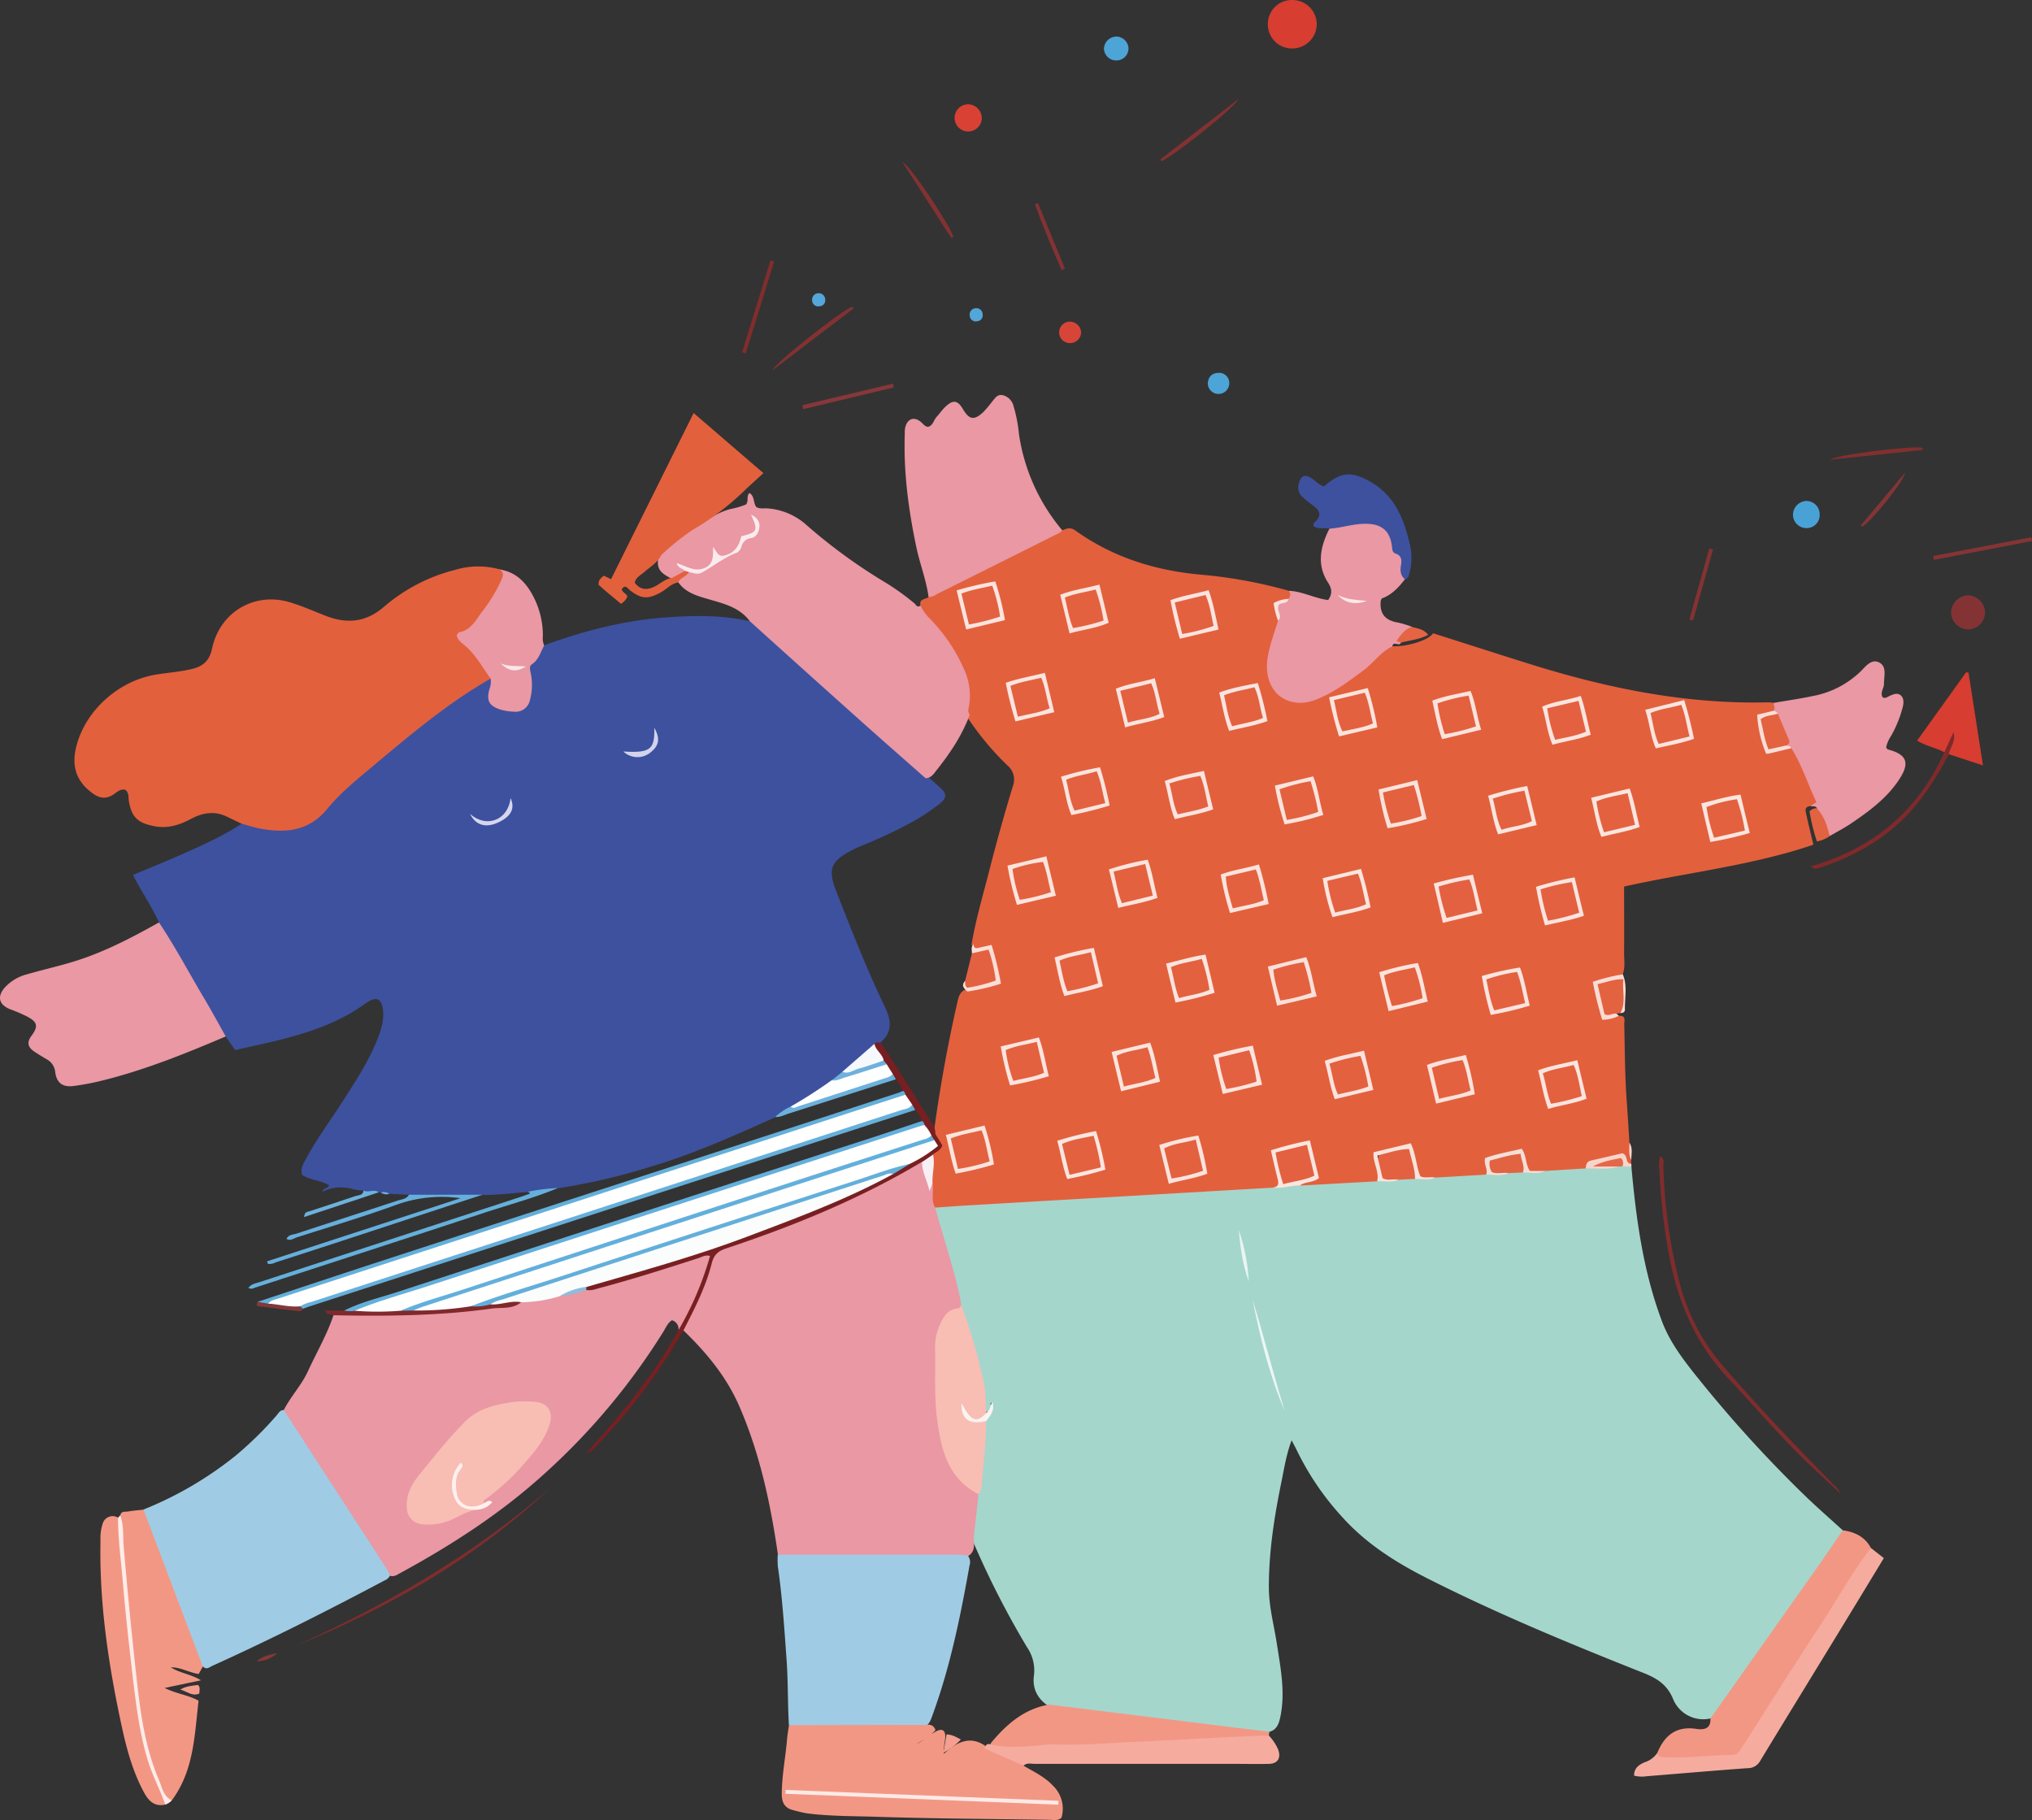 <svg xmlns="http://www.w3.org/2000/svg" viewBox="0 0 676.34 605.77"><rect x="0" y="0" width="676.34" height="605.77" fill="#333333" stroke="none"/><defs><style>.cls-1{fill:#a5d6cc;}.cls-2{fill:#e3603d;}.cls-3{fill:#3d519f;}.cls-4{fill:#e998a4;}.cls-5{fill:#9fcce4;}.cls-6{fill:#f39785;}.cls-7{fill:#f5ac9f;}.cls-8{fill:#d73d30;}.cls-9{fill:#781f22;}.cls-10{fill:#63afda;}.cls-11{fill:#66b0db;}.cls-12{fill:#63afdc;}.cls-13{fill:#d73d31;}.cls-14{fill:#802c2d;}.cls-15{fill:#66afdd;}.cls-16{fill:#65b0db;}.cls-17{fill:#812c2d;}.cls-18{fill:#fdece8;}.cls-19{fill:#80282a;}.cls-20{fill:#80292b;}.cls-21{fill:#e36240;}.cls-22{fill:#d84134;}.cls-23{fill:#48a2d6;}.cls-24{fill:#6cb2dd;}.cls-25{fill:#4da4d6;}.cls-26{fill:#e26341;}.cls-27{fill:#853435;}.cls-28{fill:#833132;}.cls-29{fill:#f8dcd4;}.cls-30{fill:#87373a;}.cls-31{fill:#843334;}.cls-32{fill:#d74538;}.cls-33{fill:#812d2d;}.cls-34{fill:#822f2f;}.cls-35{fill:#6db2dd;}.cls-36{fill:#e46443;}.cls-37{fill:#843232;}.cls-38{fill:#f7d5cc;}.cls-39{fill:#843234;}.cls-40{fill:#81383a;}.cls-41{fill:#53a6d8;}.cls-42{fill:#54a7d8;}.cls-43{fill:#f49d8d;}.cls-44{fill:#883738;}.cls-45{fill:#f8bdb3;}.cls-46{fill:#e36140;}.cls-47{fill:#fae5e0;}.cls-48{fill:#f6e4dd;}.cls-49{fill:#ecf6f5;}.cls-50{fill:#f4dfd7;}.cls-51{fill:#e9f5f3;}.cls-52{fill:#f9f4f2;}.cls-53{fill:#e46847;}.cls-54{fill:#fbe2dc;}.cls-55{fill:#fbe4df;}.cls-56{fill:#fbe4dd;}.cls-57{fill:#fbe3dd;}.cls-58{fill:#fae5df;}.cls-59{fill:#fae4df;}.cls-60{fill:#f9e2db;}.cls-61{fill:#f9e0da;}.cls-62{fill:#fbe6e0;}.cls-63{fill:#fbe3de;}.cls-64{fill:#f9ded7;}.cls-65{fill:#f7eff4;}.cls-66{fill:#f9e2dd;}.cls-67{fill:#feffff;}.cls-68{fill:#f5f9fd;}.cls-69{fill:#d6d6ed;}.cls-70{fill:#6fb0dc;}.cls-71{fill:#d3d3ec;}.cls-72{fill:#fbfdfd;}.cls-73{fill:#fef0ee;}.cls-74{fill:#8cbdde;}.cls-75{fill:#faebed;}.cls-76{fill:#fdeae6;}.cls-77{fill:#fae7e9;}.cls-78{fill:#f9e6e8;}.cls-79{fill:#fff;}.cls-80{fill:#f49f90;}.cls-81{fill:#e3613f;}</style></defs><title>illustration_01_welcome</title><g id="Layer_2" data-name="Layer 2"><g id="base"><path class="cls-1" d="M543,388.28c1.57,17.46,3.93,34.75,10.11,51.3,2.71,7.28,7.42,13.3,12.2,19.26a428,428,0,0,0,34.87,38.38c4.26,4.16,8.77,8.07,13.17,12.09.77,2-.81,3.12-1.7,4.38-12.24,17.34-24.46,34.69-36.91,51.88-1.62,2.24-2.44,5.25-5.42,6.36a10.84,10.84,0,0,1-12.5-6.61c-2-4.73-5.39-6.78-9.79-8.53-24.31-9.64-48.47-19.62-71.83-31.42-10.61-5.37-20.54-11.61-28.59-20.63a92.43,92.43,0,0,1-14.86-21.82c-.51-1.06-1.07-2.08-1.84-3.57-1.84,4.93-2.52,9.62-3.47,14.23-2.35,11.46-4.12,23-4.11,34.72,0,6.42,1.7,12.49,2.65,18.71,1.27,8.23,2.95,16.47,1.08,24.84-.46,2-1.21,3.91-3.53,4.52-3,2-6.15.41-9.07.06-21.12-2.53-42.27-4.94-63.32-7.95-4.34-2.3-6.65-6-6-10.81a13.66,13.66,0,0,0-2.31-9.46,294.44,294.44,0,0,1-17.22-33.47A21.34,21.34,0,0,1,323.3,511c-.25-4.7,1-9.22,1.52-13.83,1.92-7.15,1.39-14.58,2.47-21.82.08-.58.1-1.18.2-1.75,0-2.33,3.08-3.51,2.38-7,0,.35-.44,1,0,.85.26-.1.37,0,.3.18-.35,1.06,0,2.84-2.14,2.07a6,6,0,0,1-1-3c-.67-11.34-5.05-21.76-8-32.53-2.13-9.52-5.06-18.82-7.73-28.19-.46-1.6-1.54-3.43.52-4.84,6.77-1.88,13.76-1.35,20.64-1.86,15.57-1.13,31.17-2,46.76-2.81,14.76-.77,29.49-2.32,44.29-2.31,3.08.64,6-.93,9.09-.56,7-.77,14.07-1.19,21.12-1.58a20,20,0,0,1,4.24.1c2.51,0,5,.33,7.52-.46a21.12,21.12,0,0,1,5.67-.22c2.29,0,4.6.21,6.83-.56,5.53-.6,11.05-1.41,16.63-.9,2.5,0,5,.33,7.46-.47a18.7,18.7,0,0,1,5-.23c2.48,0,5,.29,7.41-.53,4.41-.46,8.79-1.39,13.26-.91,3.5-.11,7,.42,10.51-.38a6.5,6.5,0,0,1,1.86-.23A3.41,3.41,0,0,1,543,388.28Z"/><path class="cls-2" d="M527.76,388.87l-13.42.84c-5.68.68-5.68.67-7.86-4.62a2.32,2.32,0,0,0-1.1-1.2c-2.54,0-5.07,1.08-7.71,1.62-1.74.37-2.39,1.24-2.05,3,.18.9.2,1.94-.94,2.42l-17,1c-5.91.56-5.93.57-7.25-5a44.21,44.21,0,0,0-1.37-4.79c-3.61.1-6.91,1.48-10.29,2-.57,2,.05,3.57.32,5.19.22,1.32,1.06,2.85-.72,3.83l-25.64,1.42c.43-2.73,3.3-1.6,4.79-3.05-.09-3.48-1.51-6.77-2.13-10.53a44.44,44.44,0,0,0-10.77,2.55c-.16,4,2,7.28,1.65,10.78-.63,1-1.67.48-2.36.92l-59.71,3.48q-21.29,1.23-42.56,2.48c-3.45.2-6.9.47-10.36.7-3-1.9-1.38-4.93-1.8-7.46a36.29,36.29,0,0,1,.55-9.13c-.19-1.84,1.71-2.45,2.34-3.87-.23-1.71-2.05-3-1.48-5q2.88-21.33,7.63-42.29c.42-1.85.69-3.81,2.69-4.78,3.44-.88,6.95-1.51,10.61-2.8-.22-3.55-1.52-6.84-2.31-10.05-1.95-1.48-5.28,1.61-6.11-2.28,1.4-8.36,3.84-16.48,5.92-24.67q3.57-14,7.8-27.9a6.14,6.14,0,0,0-1.87-7A95.25,95.25,0,0,1,322,238.76a6.53,6.53,0,0,1-.41-4.2c.74-5.46-.75-10.39-3.43-15.09a56,56,0,0,0-9.77-13.21c-1.34-1.27-2.36-2.7-2-4.71-.58-2.33,1.7-2,2.68-2.85a10.91,10.91,0,0,1,3.49-2.43c12.34-6.16,24.66-12.37,37-18.51,1.27-.64,2.49-1.44,4-1.27,1.42-.54,2.64-1.12,4.27,0,12.83,9.23,27.4,13.61,43,14.87a158.1,158.1,0,0,1,28,5.23c1.63.87,1.32,1.93.29,3.06-1.09.87-2.72.61-3.75,1.76-.37,1.88.79,3.58.68,5.44a28.82,28.82,0,0,1-1.65,5.84,33.11,33.11,0,0,0-1.64,7.67c-.68,10.11,6.52,15.15,15.76,11.06,7.61-3.37,14.05-8.43,20.11-14.05,1.3-1.21,2.34-3.22,4.73-2.28,5,.21,12.1-2,13.64-4.32,11,3.48,22,7.05,33,10.48,25.55,7.93,51.54,13.18,78.47,12.5.59,0,1.19.09,1.78.13,1.15,1,1.39,2.12.1,3.23-1.25.72-2.75.76-4,1.44a1.63,1.63,0,0,0-.63.73,59.79,59.79,0,0,0,2.39,9.86c2.86.91,5.37-1.33,8.1-.74a3.92,3.92,0,0,1,2.15,2.26c2.14,4.62,4.22,9.27,6.19,14,.88,2.11.34,3.36-2,3.61-2.11.25-1.56,1.72-1.29,3,.69,3.13,1.46,6.24,2.31,9.86-20.41,6.95-41.62,9.16-63,13.93,0,7.39.06,14.77,0,22.15,0,2.36.43,4.78-.47,7.09-2.15,2.44-5.72,1.49-8.33,3.51-.06,3.5,1.14,6.81,2.31,10.22,1.72.06,3.23-.06,4.74.06,2.52-.22,1.78,1.71,1.81,2.93.2,8.59.2,17.17.84,25.74.33,4.52.59,9,.88,13.56.76,1.9-.19,4,.57,5.86v1.19c-2.32,1.2-1.9-1.74-3.84-2.25C535.63,386.08,531.27,386.08,527.76,388.87Z"/><path class="cls-3" d="M136.1,397.64l-6.51-.32c-.9-.39-1.93.09-2.82-.41l-.68-.09c-1.64-.61-3.59,1.49-5.07-.57a20.65,20.65,0,0,1-3.54-.45,13.46,13.46,0,0,0-10.11.84c.24-1.49,1.77-.93,2.17-2.19-2.79-1.59-6.26-1.68-9-3.4-.66-2.32.6-4.05,1.54-5.79,3.66-6.72,8.26-12.85,12.36-19.29s8.17-12.64,11-19.65c1.21-3,2.27-6,2.09-9.35-.24-4.58-2.14-5.7-5.78-3.05-13,9.43-28.31,12.13-43.47,15.56-1.15-1.65-2.16-3.1-3.18-4.54-3.37-2.56-4.62-6.58-6.67-10-4.82-8.06-9.54-16.2-14.24-24.34-.65-1.12-1.49-2.18-1.29-3.61-2.4-5.42-5.89-10.26-8.62-15.79,5.73-2.41,11.32-4.67,16.82-7.11,6.62-2.94,13.23-5.92,19.3-9.92,1.22-1.07,2.57-.47,3.72-.05,3.94,1.44,8,1.18,12.06,1.08,4.31-.11,7.75-2.13,10.66-5.2,13.13-13.84,28-25.59,43.3-36.92a76.07,76.07,0,0,1,9.27-6.11c1.28-.69,2.59-1.91,4.27-.83.77,1.24.3,2.55.2,3.84-.25,3.17.73,4.47,4,5.33,3.63,1,6.11.11,7.29-2.61a10.14,10.14,0,0,0,.72-6.32c-1.26-5.32,2.11-8.36,5.22-11.6,12.94-4.74,26.18-8.2,40-9.25,9.54-.72,19.08-.91,28.51,1.24a7.07,7.07,0,0,1,3.95,2.31c11.43,10.49,23.08,20.74,34.68,31.06,6.95,6.18,13.83,12.46,20.85,18.57,1.22,1.14,2.49,2.24,3.74,3.34,2.39,2.11,2.4,3.46-.13,5.5a69.57,69.57,0,0,1-10.84,6.95c-4.84,2.59-9.85,4.84-14.93,6.94-1,.4-2,.82-2.94,1.31-7.57,3.81-8.62,6.44-5.54,14.21,5.05,12.77,10,25.57,16,38,2.29,4.78,2.73,8.76-1.79,12.3a6.3,6.3,0,0,1-.75.71c-3.77,2.94-6.74,6.83-10.85,9.38-1.37.89-2.6,2-3.89,2.95-4.06,3.5-8.72,6.05-13.36,8.64-1.86,1-3.76,2-5.67,2.85-13.78,6.2-27.56,12.39-42.11,16.67a210.26,210.26,0,0,1-30.23,7c-3.31.68-6.52,2.12-10,1.24-5.05.35-10.06,1.07-15.14,1-6,1.15-12.12-.05-18.18.18C140.31,397.87,138.14,399.08,136.1,397.64Z"/><path class="cls-4" d="M310.38,393.89c.56,2.63-.66,5.47.89,8,2.69,9.71,5.85,19.29,8.1,29.12.24,1,.36,2.1.54,3.15.58,1.18-.11,1.86-1,2.24-4.74,1.87-6.13,6.06-6.34,10.38-.48,10.36-.82,20.77,1.33,31,1.48,7,3.91,13.56,10.59,17.5a2,2,0,0,1,1.21,2q-.78,7.11-1.57,14.23c.1,2.7.61,5.57-2.83,6.79a15.21,15.21,0,0,1-3.92.32q-26.5,0-53,0c-1.89,0-3.86.22-5.45-1.2-2.47-17-6-33.67-12.9-49.5-4.29-9.8-10.94-17.79-18.53-25.11-.94-1.08-.18-2,.32-2.92a83.2,83.2,0,0,0,7.8-18.77c1.09-4,3.38-5.79,7.11-7a368.49,368.49,0,0,0,50.81-21c3.4-1.72,6.64-3.75,10-5.47,1.06-.54,2-1.35,3.28-1.09,1.87,2.4,2.09,5.36,2.74,7.79C309.52,394.08,309.86,393.9,310.38,393.89Z"/><path class="cls-2" d="M163.31,225.85c-14.79,8.44-27.64,19.48-40.62,30.33-4.85,4.06-9.76,8.14-13.74,13-5.94,7.31-13.54,8.17-22,6.66-2.22-.39-4.37-1.12-6.56-1.7-1.61-.78-3.22-1.54-4.83-2.33-4.14-2-8.07-1.36-12,.74s-7.87,3.31-12.38,2.39c-5.34-1.08-7.41-3-8.29-8.37-.2-1.27.09-2.68-1.16-3.71-1.7-.42-2.84.84-4.09,1.64-2.48,1.59-4.63,1.14-6.91-.54-5.52-4.05-7-9.25-5.27-15.76,3.1-11.85,14.09-21.72,26.62-23.71,4-.64,8.06-.91,12-1.89,3.64-.9,5.68-2.85,6.48-6.66,2.57-12.26,14.19-19.11,26.09-15.44,4,1.23,7.83,2.92,11.72,4.44,7.15,2.79,13.5,2.22,19.6-3.13a57.94,57.94,0,0,1,23.35-12.1,26.75,26.75,0,0,1,14.84-.26c2.48.51,2.23,2.24,1.44,3.8-3.38,6.68-6.7,13.45-13.34,17.7a1.28,1.28,0,0,0-.43.7c0,1.55,1.33,2.39,2.36,3.27,3,2.54,4.42,6.2,7.05,9A1.29,1.29,0,0,1,163.31,225.85Z"/><path class="cls-4" d="M94.45,469.3c2.33-4.56,5.93-8.31,8.08-13,2.83-6.18,6.3-12.06,8.46-18.55,2.18-1.25,4.61-1,6.94-1,5.38-.11,10.76,0,16.14,0,12.17-.07,24.23-1.61,36.3-3a9,9,0,0,0,2.36-.79c4.34-1,8.83-1.27,13.14-2.49a54.6,54.6,0,0,0,8.95-1.9c12.21-2.35,23.87-6.6,35.7-10.29,1.87-.58,3.72-1.71,6.15-.8,0,3.55-1.52,6.66-2.77,9.81-2,5-3.93,10-6.82,14.55-.31.48-.4,1.16-1.23.87a3.09,3.09,0,0,0-2.19-3.31c-1.4.88-2,2.37-2.76,3.65a220.19,220.19,0,0,1-40.11,47.81c-14.39,13-30.63,23.47-47.65,32.73-1,.56-2,1.29-3.35.86-3-2.32-4.52-5.79-6.49-8.86-9.13-14.13-18.3-28.24-27.38-42.4C95.18,472,94,470.94,94.45,469.3Z"/><path class="cls-4" d="M308.06,259c-7.61-6.72-15.25-13.41-22.81-20.18q-17.89-16-35.69-32.08c-3.44-4.64-8.71-5.85-13.82-7.34-3.76-1.1-7.55-2.13-10-5.64-.3-2.69,2.39-2.64,3.61-3.92,3.54.6,6.68.21,8.5-3.46a1.88,1.88,0,0,1,2.11-1,4.56,4.56,0,0,0,2.76-.58c3.65-2,4.8-6.74,9-8.28.7-.26.59-1.72.32-2.58.18,3.24-.38,3.88-4.72,5.09-2.63,5.73-4.62,7-9.12,5.59a5.64,5.64,0,0,1-3.08,4.64,7.3,7.3,0,0,1-5.56.42c-.57-.19-1.41-.68-1.52.58-1.27,1.21-2.56,2.37-4.47,2.32-4.2-2-5.13-3.62-4.35-7.61a31.14,31.14,0,0,1,10.68-9.1c4.61-1.87,8.43-5.34,13.41-6.49a27.22,27.22,0,0,0,5-1.48c1-1.23,0-2.82,1.15-3.82,1.76,1.06,1.21,3.27,2.27,4.66,1.25.73,2.6.35,3.88.48a21.72,21.72,0,0,1,12.34,5.09,181.2,181.2,0,0,0,25.92,19.06,78.56,78.56,0,0,1,10.5,7.45c.53.45.95,1.62,2,.67a14.52,14.52,0,0,0,3,4.29,55.89,55.89,0,0,1,11.24,16.39,20.91,20.91,0,0,1,1.71,13.88c-.18.79.25,1.37.39,2-2.58,6.89-6.65,12.89-11.21,18.58C310.63,257.83,309.7,259,308.06,259Z"/><path class="cls-5" d="M94.45,469.3q17.24,26.57,34.45,53.16a13.12,13.12,0,0,1,.89,1.94A3.27,3.27,0,0,1,128,526c-18.84,10-37.84,19.61-57.26,28.39-1,.45-2,1.5-3.22.24-1.39-.33-1.71-1.56-2.12-2.65-5.69-15.31-11.68-30.5-17.26-45.85-.43-1.19-1.23-2.39-.37-3.73a120.3,120.3,0,0,0,30.74-18A118.58,118.58,0,0,0,92,471.15C92.74,470.36,93.14,469.26,94.45,469.3Z"/><path class="cls-5" d="M258.87,517.43q29.28,0,58.57,0c1.54,0,3.08.14,4.63.22a3.53,3.53,0,0,1,.64,3.36c-3,16.73-6.35,33.41-12.2,49.45-.6,1.64-1.05,3.47-2.9,4.32a13.29,13.29,0,0,1-4.6.5q-17.47,0-35,0c-1.86,0-3.84.3-5.43-1.15-.42-7.22-.25-14.46-.77-21.7-.75-10.4-1.41-20.79-2.91-31.12A29.94,29.94,0,0,1,258.87,517.43Z"/><path class="cls-4" d="M52.92,307c5.43,8.14,10,16.81,15,25.21,2.5,4.19,4.82,8.49,7.22,12.74C61.61,350.7,48,356.21,33.69,359.71a85.66,85.66,0,0,1-9.12,1.72c-3.73.51-5.73-1-6.2-4.66a5.39,5.39,0,0,0-2.87-4.24c-1.43-.86-2.88-1.71-4.25-2.66-2-1.4-2.36-3-.78-5.12,2.35-3.17,2-4.61-1.44-6.43a54,54,0,0,0-5.59-2.4c-3.76-1.47-4.51-4.16-1.9-7.2a15.24,15.24,0,0,1,7.61-4.5c5.26-1.53,10.63-2.71,15.85-4.34C34.86,316.8,44,312,52.92,307Z"/><path class="cls-6" d="M262.61,574.16l45.5-.09c1.42-.2,2.63,0,3.26,1.72-1.75,2.17-4.4,3.24-6.32,4.78,2-1.19,4-2.92,6.29-4.21s3.42-.52,3.27,2c-.05.82-.25,1.65-.32,2.48a14.15,14.15,0,0,0-.14,2.87c4.37-4,8.85-6.25,14.07-2.46,3.15,1.12,6.22,2.41,9.25,3.79,1.3.59,2.64,1.18,3.25,2.64,3.4,2,7,3.68,9.73,6.61A10.62,10.62,0,0,1,353.3,605c-1.25,1.06-2.63.68-3.89.66-19.22-.28-38.44-.38-57.64-1-7.74-.25-15.51-.16-23.22-1.15a45,45,0,0,1-4.52-1.06c-2.79-.66-3.8-2.45-3.82-5.22,0-6.23,1.26-12.33,1.77-18.5C262.11,577.22,262.4,575.7,262.61,574.16Z"/><path class="cls-4" d="M353.57,176.49a4.23,4.23,0,0,1-2,1.37q-19.92,10-39.84,19.92a5.07,5.07,0,0,1-2.66.92c-.77-5.69-2.9-11-4.08-16.64-2.62-12.42-4.27-24.92-3.84-37.65a10.14,10.14,0,0,1,.14-2.14c.77-3.08,3.15-3.78,5.47-1.62.61.56,1.09,1.29,2.13,1.41,1.66-.4,1.86-2.24,2.88-3.34s1.92-2.46,3.06-3.49c2.48-2.26,3.95-2,5.67.92,2.11,3.56,3.72,3.84,6.79,1a39.52,39.52,0,0,0,2.77-3.27c1-1.16,1.82-2.77,3.69-2.36a4.92,4.92,0,0,1,3.6,3.63,48.43,48.43,0,0,1,1.78,9.11A63.92,63.92,0,0,0,353.57,176.49Z"/><path class="cls-4" d="M428.91,199.32c.54-.89.86-1.79,0-2.68,4.57.12,8.63,2.52,13.16,3.06,1.39-2,1.35-3.65-.05-5.81-3.87-6-2.52-12,.46-17.93,5.26-2.59,10.72-3.53,16.44-1.86a5.9,5.9,0,0,1,3.81,3.07c2.2,5,5.63,9.68,4.9,15.61-2.12,2.74-4.44,5.24-7.69,6.39a3.22,3.22,0,0,0-.37.8c-.44,4.23,1.48,6.54,5.67,7.21a33.39,33.39,0,0,1,4.7,1.43c-.81,2-3.61,2.71-3.65,5.28-.49,1.46-2.59-.76-2.85,1.25-3.87,1.79-6.19,5.44-9.53,7.91-4.5,3.33-8.93,6.73-14.07,9a17.37,17.37,0,0,1-5.75,1.8c-8.49.73-13.72-6-12.1-15.38.72-4.13,2.25-8,3.42-12,.71-1.8-1-3.39-.4-5.3C425.8,199.76,427.91,200.62,428.91,199.32Z"/><path class="cls-4" d="M590.27,236.57c.86-.85,0-1.76.07-2.64,4.33-.74,8.69-1.36,13-2.27a31,31,0,0,0,16-8.24c1.67-1.67,3.64-4.38,6.32-2.83,2.44,1.42,1.37,4.53,1.42,7,0,1.51-1.34,2.88-.48,4.45.94.58,1.63-.12,2.34-.43,1.23-.53,2.54-1.16,3.7-.2s1,2.67.66,4a38.83,38.83,0,0,1-3.9,9.57,11,11,0,0,0-1.61,3.78c.28.33.4.62.59.67,6.19,1.63,7.4,4.33,3.9,9.76-4.07,6.34-10.06,10.74-16.19,14.89-2.26,1.53-4.71,2.79-7.07,4.17a29.53,29.53,0,0,1-4.29-9.31c-.49-.88-1.41-.43-2.1-.67l1.95-1.27c-2.83-6-4.8-12.36-8.36-18-.42-.56-1.3-.18-1.67-.84-.23-3.62-2.27-6.59-3.56-9.84A6.34,6.34,0,0,1,590.27,236.57Z"/><path class="cls-6" d="M47.77,502.44q9.87,26.12,19.75,52.24c-.47.81-.93,1.63-1.4,2.46-3.19-.48-6-2.28-9.22-2.21,2.86,1.89,6.4,2.16,10,4.3L54.8,561.78c4,2,7.69,2.28,11.29,4.24-1.34,11.46-1.52,23.24-8.91,33.19-2.43.83-2.82-1.3-3.49-2.62-4.12-8.05-6.18-16.73-7.58-25.59-1.84-11.63-2.88-23.36-4.11-35-.89-8.51-1.47-17.05-2.34-25.57a28.91,28.91,0,0,1,.36-6c.23-1.54,1.5-1.24,2.48-1.36C44.25,502.78,46,502.62,47.77,502.44Z"/><path class="cls-6" d="M569.31,571.93q17.57-24.84,35.12-49.67c3-4.28,5.94-8.63,8.91-12.95,4,.54,7.38,2.14,9.39,5.89a5.5,5.5,0,0,1-1.24,3.29c-13.24,20.68-26.65,41.27-39.67,62.1-2.06,3.29-4.62,4.56-8.51,4.65-6.18.14-12.36.91-18.56.54-1.37-.08-3.69.49-3.12-2.38,2.37-5.8,6.26-9,12.93-8C567.09,575.77,569.47,575.48,569.31,571.93Z"/><path class="cls-2" d="M230.2,176.57a83.68,83.68,0,0,0-10.12,8.19c-1.24,2.57-3.71,3.9-5.73,5.7-1.11,1-2.66,1.63-3.1,3.43,1.61,2.22,3.62,2.61,6.16,1.55,2.18-.91,3.85-2.82,6.32-3.13L228,190c.53-.23,1-.27,1.24.39-.74,1.58-2.83,1.79-3.49,3.45-2.35.39-3.87,2.25-5.83,3.33-4.18,2.3-6.39,2.23-10.15-.64-.84-.64-1.55-2.2-2.82-.47.13,1.2,1.58,1.39,1.86,2.49a5,5,0,0,1-2.12,2.4c-1.8-1.5-3.55-2.94-5.28-4.4-.82-.69-1.6-1.43-2.18-1.94-.08-1.7.88-2.27,1.74-3l2.42,1.14c9.09-18.28,18.17-36.54,27.48-55.28l23.23,20-5.31,4.84A91.22,91.22,0,0,1,230.2,176.57Z"/><path class="cls-4" d="M163.31,225.85c-2.77-3.75-4.95-7.95-8.57-11-1.07-.91-2.35-1.68-2.72-3.39.22-.3.43-.95.75-1,4.13-.75,5.7-4.29,7.9-7.13a51.83,51.83,0,0,0,6.1-10.09c.57-1.24,1.27-2.72-.54-3.71,6.23.91,9.61,5.26,12,10.45a28.07,28.07,0,0,1,2.46,11.72,6.21,6.21,0,0,0,.43,3.13c-1.17,2.16-1.78,4.68-4,6.19-1.15.77-.65,1.89-.48,2.92a19.44,19.44,0,0,1-.28,9.16,4.84,4.84,0,0,1-5.32,3.76,17.64,17.64,0,0,1-4.21-.63c-4-1.19-5-2.94-3.93-6.86A7.12,7.12,0,0,0,163.31,225.85Z"/><path class="cls-7" d="M551.63,583.4c.22,1.48,1.34,1.37,2.44,1.44,7.51.46,15-.78,22.46-.74,1.85,0,2.59-1.39,3.44-2.72,8.69-13.63,17.27-27.34,26.17-40.84,5.55-8.43,10.39-17.33,16.59-25.34l4.29,3.37c-5.46,9-10.76,17.73-16.1,26.47-8.32,13.64-16.7,27.25-25,40.93a4.68,4.68,0,0,1-4.25,2.51c-11.16.8-22.3,1.78-33.45,2.67a10.63,10.63,0,0,1-4.33-.19c0-2.56,1.66-3.63,3.53-4.44A8.14,8.14,0,0,0,551.63,583.4Z"/><path class="cls-6" d="M349.21,567.31l60.91,7.54,12.39,1.52-.18,1.26a3.38,3.38,0,0,1-2.9,1.15c-4.67-.07-9.29.7-13.95.81-13.38.3-26.72,1.57-40.09,1.94-10.39.28-20.77,1.09-31.17.93a8.89,8.89,0,0,1-3.51-.55c-.84-.45-1.4-1.19-.72-2C335.11,573.77,341,568.7,349.21,567.31Z"/><path class="cls-7" d="M329.91,580.62c5.28,1.26,10.62.62,15.91.34a47.69,47.69,0,0,1,4.94-.42c9.54.49,19-.52,28.53-.88s19.2-1,28.81-1.47c4.74-.23,9.48-.47,14.23-.56a15.88,15.88,0,0,1,3,4.42c1.21,3,0,5-3.15,5-3.82.08-7.64,0-11.46,0q-33.1,0-66.22,0c-1.26,0-2.64-.46-3.77.57l-13-5.68C328,580.88,328.54,580.07,329.91,580.62Z"/><path class="cls-6" d="M55,600.6c-3.6.79-5.54-1.23-7.08-4.07-3.79-7-5.81-14.6-7.47-22.29-4.37-20.3-7.44-40.75-7-61.6a15.19,15.19,0,0,1,.76-5.64,3.45,3.45,0,0,1,5.12-1.87c1.22,2.33.71,4.91,1,7.36,1.16,11.6,2,23.24,3.33,34.82,1.79,15.23,2.65,30.66,8.55,45.13.68,1.66,1.56,3.22,2.26,4.87C54.85,598.35,55.85,599.32,55,600.6Z"/><path class="cls-3" d="M467.62,192.78c-1.45-1.21-1.63-2.76-1.33-4.51s.32-3.34-1.82-4.05c-1.08-.36-1.05-1.43-1.17-2.39-.6-4.93-3.2-7.32-8.15-7.5-4.32-.16-8.42,1.35-12.68,1.63-1.7-.45-3.6.28-5.19-.8-.42-1,.38-1.34.81-1.81,1.73-1.9,1.15-3.42-.67-4.82-1.24-.94-2.5-1.85-3.65-2.89a4.48,4.48,0,0,1-1.45-4.86c.75-2.52,2-3,4.22-1.62,1.41.89,2.45,2.32,4.18,2.71,5.5-4.88,9.24-5.21,15.88-1.25,7.47,4.46,10.55,11.76,12.47,19.73a19.49,19.49,0,0,1,.09,10.28C468.9,191.53,468.83,192.56,467.62,192.78Z"/><path class="cls-8" d="M647.17,250.35c-2.82-1.51-6.11-2-9.07-3.86l16.3-22.72.81.08c1.58,10.12,3.16,20.24,4.82,30.9L648.61,251c-.48-1.62.34-2.88,1-4.12C648.33,247.62,649.37,250.15,647.17,250.35Z"/><path class="cls-9" d="M225.85,442.66A106.58,106.58,0,0,0,236.34,418c-1.54-.46-2.69.35-3.86.72-10.88,3.52-21.78,7-32.83,9.94-1.49.4-3,1-4.55.64a.89.89,0,0,1-.28-1c1.3-1.64,3.26-1.92,5.09-2.37,25.37-6.26,49.75-15.44,74-25.08,7.55-3,14.79-6.74,22-10.41a57.89,57.89,0,0,0,6.22-3.54c2-1.19,4.08-2.35,6-3.73,1.05-.75,2.21-1.42,2.17-3a5.59,5.59,0,0,0-1.06-2.4c-.64-1-1.32-2-2-3a3.12,3.12,0,0,1-.39-1.74,11.44,11.44,0,0,0-2.25-3.68,5.18,5.18,0,0,1-2-1.87c-.61-.88-1.23-1.75-1.8-2.66a2.65,2.65,0,0,1-.31-1.81,13,13,0,0,0-2.37-3.88c-1-.2-1.42-1-1.94-1.7s-1.09-1.78-1.63-2.67c-.39-.66-.89-1.25-1.32-1.89-.73-1.86-3.15-3-2.23-5.55a.8.8,0,0,0,.45-.31c1.75-.5,2.3.91,3,1.95,5.33,8.2,10.45,16.53,15.72,24.77a6,6,0,0,1,1.16,3.67l2.34,3.83c-.6,1.67-2.07,2.12-3.17,3-.42,2-1.91,2.46-3.68,2.49C286.29,399,264.24,408,241.6,415.53c-2.66.89-4,2.15-4.72,5-2,7.89-5.74,15.12-9.44,22.33a199.27,199.27,0,0,1-28.33,37.77c-1.1,1.16-2,2.62-3.93,2.92C206.7,470.84,217.64,457.76,225.85,442.66Z"/><path class="cls-10" d="M300.56,363.08a1.66,1.66,0,0,1,.81,1.26c-.78,1.59-2.41,1.89-3.85,2.35-32.45,10.42-64.78,21.2-97.25,31.53-10,3.2-20,6.53-30,9.8-25.8,8.45-51.66,16.69-77.43,25.2-1.13.38-2.21.91-3.36,1.23-1.33-.11-2.71-.07-3.72-1.18,13.82-4.57,27.63-9.17,41.47-13.69q41.71-13.6,83.46-27.13l88.22-28.7C299.47,363.57,300,363.31,300.56,363.08Z"/><path class="cls-11" d="M303.61,367.61l1,1.81L255.56,385.3,102.9,434.84c-.68.22-1.34.49-2,.74-.8.08-.92-.44-.92-1.06.86-1.74,2.65-1.95,4.19-2.45,35.66-11.64,71.31-23.3,107-34.74,10.47-3.36,20.88-6.87,31.34-10.26,19.32-6.26,38.61-12.62,58-18.8A10.6,10.6,0,0,1,303.61,367.61Z"/><path class="cls-12" d="M306.88,373.1a1.53,1.53,0,0,1,.81,1.27c-.76,1.45-2.28,1.66-3.6,2.09-37.79,12.5-75.69,24.66-113.53,37-16.48,5.38-33,10.66-49.43,16.14-7.71,2.56-15.45,5-23.24,7.34-1.16,0-2.42.38-3.33-.76,5.67-2.87,11.86-4.26,17.84-6.22q78.73-25.71,157.51-51.22C295.58,376.89,301.23,375,306.88,373.1Z"/><path class="cls-13" d="M430.19,16.13a8,8,0,0,1-8.2-8A8,8,0,0,1,429.83,0a8.14,8.14,0,0,1,8.44,7.88A8.14,8.14,0,0,1,430.19,16.13Z"/><path class="cls-14" d="M612.56,497.1c-5.22-4.94-10.09-9.31-14.68-13.94-7.9-8-15.22-16.53-22.9-24.72-11.32-12.08-17-26.57-19.79-42.54a203.24,203.24,0,0,1-2.88-27.06,9.42,9.42,0,0,1,.27-4c1.67.73,1,2.22,1.06,3.31a175.66,175.66,0,0,0,5.17,37.9,69.22,69.22,0,0,0,14.78,28.7c11.65,13.48,23.94,26.36,36.39,39.09A8.51,8.51,0,0,1,612.56,497.1Z"/><path class="cls-15" d="M136.1,397.64l24.44,0q-21.75,7.15-43.5,14.29-12.58,4.13-25.2,8.18a4.62,4.62,0,0,1-2.67.54l-.28-.86,64.39-21a44.46,44.46,0,0,0-21.16,2.12c-11,4-22.2,7.35-33.33,10.91-1.06.34-2.12,1.28-3.42.5.67-1.47,2.18-1.37,3.34-1.75,11.21-3.7,22.46-7.3,33.68-11C133.7,399.12,135.3,399.12,136.1,397.64Z"/><path class="cls-16" d="M175.68,396.65a60.45,60.45,0,0,1,10-1.24c-7.93,3.31-16.24,5.51-24.38,8.19-25.5,8.41-51,16.68-76.56,25a2.08,2.08,0,0,1-2.06.05c.88-1.31,2.28-1.47,3.51-1.87l87.11-28.43c1-.33,2-.69,3-1.06a.39.39,0,0,0,0-.3A4.71,4.71,0,0,0,175.68,396.65Z"/><path class="cls-17" d="M183.24,495.12c-24.74,23.42-53.74,40-85.16,52.78C128.8,534.07,157.73,517.38,183.24,495.12Z"/><path class="cls-18" d="M55,600.6c-1.71-4.93-4.21-9.53-5.75-14.55-2.75-8.92-3.89-18.11-5-27.31-1.23-10.62-2.44-21.26-3.34-31.91-.61-7.23-1.62-14.43-1.63-21.7l.72-.77c1.3,3.3.87,6.84,1.16,10.23q1.7,20.14,3.89,40.23c1.41,12.8,2.72,25.66,7.89,37.66,1,2.41,1.45,5.35,4.22,6.73A4.74,4.74,0,0,1,55,600.6Z"/><path class="cls-19" d="M114.56,436.17a8.91,8.91,0,0,0,3.49.08,50.57,50.57,0,0,1,14.82-1.18,30.72,30.72,0,0,0,4.6.16c6.38.08,12.67-1,19-1.45a20,20,0,0,0,6.72-.61c2.39.17,4.66-.77,7-.75,1.1,0,2.66-.9,3.26,1-2.9,2.39-6.53,1.65-9.81,2.1-17.48,2.44-35.07,2.56-52.68,2.22-.78-.44-1.95.14-2.81-1.56Z"/><path class="cls-20" d="M647.17,250.35l3-6.63c1,2.79-1,4.85-1.53,7.27A97.52,97.52,0,0,1,640,265c-8.73,12-20.62,19.32-34.47,23.87a5.88,5.88,0,0,1-1.39.25c-.2,0-.42-.19-1.55-.75C623.66,282.34,638.44,269.78,647.17,250.35Z"/><path class="cls-21" d="M539.33,337.17l-1.28.18c-4.06,1.93-4.3,1.85-5.28-2.26a37.3,37.3,0,0,1-1.51-7.88c2.88-.9,5.68-2,9-1.9a65.3,65.3,0,0,1,.21,10.59C540.42,336.55,539.91,336.93,539.33,337.17Z"/><path class="cls-22" d="M322.27,34.7a4.67,4.67,0,0,1,4.52,4.64,4.53,4.53,0,1,1-4.52-4.64Z"/><path class="cls-23" d="M605.66,171.25a4.31,4.31,0,0,1-4.47,4.51,4.46,4.46,0,0,1-4.4-4.64,4.65,4.65,0,0,1,4.35-4.39A4.42,4.42,0,0,1,605.66,171.25Z"/><path class="cls-24" d="M297.18,357.46l1,1.75q-17.85,5.71-35.7,11.42c-1.45.46-2.85,1.25-4.46,1.12a19.58,19.58,0,0,1,5.18-3.49q9.51-3.58,19.23-6.57C287.33,360.18,292.08,358.21,297.18,357.46Z"/><path class="cls-25" d="M371.64,20.12a4.08,4.08,0,0,1-4.2-3.95,4.21,4.21,0,0,1,4.17-4,4.14,4.14,0,0,1,4,3.82A4,4,0,0,1,371.64,20.12Z"/><path class="cls-26" d="M604.68,269c2.5,2.61,3.54,5.89,4.29,9.31a10.74,10.74,0,0,1-4.22,1.73,65,65,0,0,1-2.46-10A3.21,3.21,0,0,1,604.68,269Z"/><path class="cls-27" d="M643.43,185.05l32.67-6.25.24,1.26-32.67,6.28Z"/><path class="cls-28" d="M284.12,102.68l-27,20.56c1-2.69,22.71-19.66,26.5-21.18Z"/><path class="cls-29" d="M539.33,337.17c2-3.6.52-7.38,1-11.24-3.15-.14-5.64,1.05-8.6,1.59.81,3.51,1.58,6.82,2.31,10,1.56.83,2.75-.42,4-.15l.79.71a12.07,12.07,0,0,1-5.54,1.31,116.75,116.75,0,0,1-3.14-12.61,56.7,56.7,0,0,1,10-2.49c1.6,3.84.6,7.85.7,11.78C540.84,336.86,540.12,337.18,539.33,337.17Z"/><path class="cls-25" d="M409.16,127.48a3.58,3.58,0,1,1-7.16.11c.17-2,1.19-3.36,3.37-3.48A3.37,3.37,0,0,1,409.16,127.48Z"/><path class="cls-30" d="M267.1,134.84l30.08-7.15.3,1.27-30.14,7.21Z"/><path class="cls-28" d="M386.21,53.05l26-20.09c-1.07,2.79-21.84,19.18-25.58,20.7Z"/><path class="cls-31" d="M655.17,209.48a5.8,5.8,0,0,1-5.77-5.65,5.89,5.89,0,0,1,5.4-5.68,5.81,5.81,0,0,1,5.91,5.51A5.72,5.72,0,0,1,655.17,209.48Z"/><path class="cls-32" d="M356.1,114.19a3.57,3.57,0,0,1,0-7.14,3.76,3.76,0,0,1,3.74,3.6A3.64,3.64,0,0,1,356.1,114.19Z"/><path class="cls-33" d="M247,117.22q4.72-15.28,9.46-30.58l1.22.38-9.47,30.59Z"/><path class="cls-34" d="M639.93,149.78,609.21,153c1.85-1.7,27-4.65,30.7-4Z"/><path class="cls-28" d="M316.62,79.21,300.36,53.94c2.27.72,15,19.66,17,24.8Z"/><path class="cls-35" d="M121,396.25c1.62.8,3.49-.62,5.07.57l-24.84,8.24c.07-1.75,1.06-1.69,1.76-1.92,5.1-1.69,10.22-3.31,15.29-5.06C119.3,397.73,120.83,397.91,121,396.25Z"/><path class="cls-36" d="M466.28,213.89l-1.49-.54c1.44-2.08,2.79-3.93,5.14-4.74,1.72.61,3.74.56,5.45,2.66C472.38,212.92,469.21,213.07,466.28,213.89Z"/><path class="cls-37" d="M570.2,182.84l-6.69,23.69-1.22-.33,6.61-23.59Z"/><path class="cls-38" d="M527.76,388.87c.15-1.18.29-2.3,1.8-2.63,3.64-.8,7.28-1.69,10.41-2.42,2.16.71.73,3.42,3,3.52l.06.94-3-.11c-1.86-1.39-1.86-1.39-6.88-.73,3.51-.24,3.51-.24,5.63.8C535.16,389.45,531.44,388.76,527.76,388.87Z"/><path class="cls-39" d="M345.48,67.56q4.49,10.93,9,21.87l-1.14.48c-3.12-7.24-6.17-14.5-8.88-21.91Z"/><path class="cls-27" d="M619.36,174.85l14.76-17.58c-.47,3-11,15.94-14.19,18Z"/><path class="cls-40" d="M99.93,434.76c.32.27.64.54.95.82-.47,1-1.37.81-2.17.72-3.92-.45-7.83-.9-11.73-1.44-.75-.1-2.19,0-1.22-1.59l3.49.6C92.9,433.05,96.49,433,99.93,434.76Z"/><path class="cls-41" d="M324.74,102.58a2.09,2.09,0,0,1,2.34,2.11,1.94,1.94,0,0,1-1.81,2.22,2,2,0,0,1-2.5-1.88A2.1,2.1,0,0,1,324.74,102.58Z"/><path class="cls-42" d="M272.36,97.59a2.13,2.13,0,0,1,2.3,2.16,1.92,1.92,0,0,1-1.86,2.17,2,2,0,0,1-2.48-1.92A2.12,2.12,0,0,1,272.36,97.59Z"/><path class="cls-43" d="M60,562.33c1.91-1.17,3.94-1.28,5.89-1.54.9.85.44,1.81.45,2.87C63.88,564.7,62.09,562.81,60,562.33Z"/><path class="cls-44" d="M92.27,550.22a10.26,10.26,0,0,1-6.84,2.7C87.35,551.21,89.8,550.69,92.27,550.22Z"/><path class="cls-38" d="M542.94,386.15c-.93-1.88-.64-3.88-.57-5.86C543.54,382.15,543,384.17,542.94,386.15Z"/><path class="cls-35" d="M126.77,396.91a3.24,3.24,0,0,1,2.82.41A3.11,3.11,0,0,1,126.77,396.91Z"/><path class="cls-45" d="M325.66,497.29c-10.31-5.33-12.45-15-13.79-25.32-1-7.85-.42-15.69-.65-23.53a17.62,17.62,0,0,1,1.64-7.59c1.18-2.73,2.63-5.11,6-5.41.7-.06.88-.71,1-1.29a186.55,186.55,0,0,1,7.54,25.68c.73,3.35.65,6.87.94,10.32.15,2.18-1.44,2.51-3,2.68-2.08.22-3.05-.53-4.56-3.19.83,2.79,2.85,3.53,5.49,3.15.66-.09,1.35-.63,1.95.14.08,7.17-.95,14.27-1.48,21.4A4.4,4.4,0,0,1,325.66,497.29Z"/><path class="cls-46" d="M471,392.35l-5.53.29a15.33,15.33,0,0,1-5.61,0c-3.05-8.35-1-11.18,7.68-10.82.75,0,1.65.11,1.87.8C470.4,385.76,472.1,388.84,471,392.35Z"/><path class="cls-47" d="M423.9,395.22c1.81-.34,1.71-1.5,1.35-2.9-.79-3.1-1.49-6.21-2.26-9.48a118.86,118.86,0,0,1,13-3.3C437,383.8,438,387.91,439,392.1c-1.93,1.58-4.51,1.07-6.32,2.45C429.76,394.47,426.89,395.65,423.9,395.22Z"/><path class="cls-26" d="M506.89,390.22l-4.77.22c-1.38.49-2.81.13-4.22.26-1.95.18-2.33-1.23-2.7-2.64-.42-1.62.38-2.38,1.89-2.78,1.82-.48,3.64-1,5.49-1.37,1.3-.24,3.15-1.52,3.84.14C507.2,385.89,508.92,388,506.89,390.22Z"/><path class="cls-48" d="M471,392.35c0-3.38-1.27-6.47-2-9.93-3.7.07-7,1.33-10.59,2.15.64,2.75,1.2,5.14,1.76,7.52,1.76,1.06,3.61.12,5.32.55-2.31,1-4.73.41-7.1.49.8-3.26-1.52-6.1-1.22-9.63l12.39-3c1.77,3.57,1.74,7.5,3.19,11,1.64.77,3.34.05,4.95.41C475.5,392.91,473.23,392.38,471,392.35Z"/><path class="cls-49" d="M427.61,469.6c-5.14-12-8.22-24.51-10.73-37.23C420.65,444.72,423.82,457.25,427.61,469.6Z"/><path class="cls-50" d="M506.89,390.22c.74-2.11-.58-3.91-.75-6.19-3.72.29-7,1.43-10.25,2.23a5.13,5.13,0,0,0,.67,3.83c1.77.78,3.71,0,5.56.35-2.41,1.13-4.95.46-7.44.5.65-1.81-.89-3.44-.38-5.51,3.89-1.41,8.07-2.11,12.19-3.11,1.63,2.23,1.19,5,2.68,7.39h5.17C511.92,390.87,509.38,390.17,506.89,390.22Z"/><path class="cls-51" d="M412.33,409.41a64.3,64.3,0,0,1,3.33,17C413.56,420.94,412.88,415.19,412.33,409.41Z"/><path class="cls-52" d="M328.26,472.93c-5.6,1.42-8.45-.62-8.21-5.9,3.24,6.09,5,6.76,8.34,3.12,1.12-.76,1.19-2.18,1.94-3.49C331.21,469.54,329.57,471.18,328.26,472.93Z"/><path class="cls-53" d="M538.78,388.24h-8.56c2.92-1.67,6.15-2.2,9.29-2.82a2.39,2.39,0,0,1,.52,2.75Z"/><path class="cls-54" d="M478,367.3c-1.07-4.51-2-8.54-3.05-12.87,4.24-1.59,8.54-2.2,12.93-3.33a98.2,98.2,0,0,1,3,13.09Z"/><path class="cls-55" d="M400.72,256.58c1.1,4.57,2.07,8.59,3.08,12.8-4.19,1.5-8.4,2.13-12.78,3.24-1.67-4-2.11-8.27-3.35-12.69C391.87,258.26,396.13,257.58,400.72,256.58Z"/><path class="cls-55" d="M529.45,244.54c-4.2,1.61-8.42,2.11-12.72,3.32-1.79-4.18-2.1-8.46-3.44-12.68,4.17-1.84,8.46-2.12,12.86-3.57C527.68,235.89,528.33,240.17,529.45,244.54Z"/><path class="cls-56" d="M351.44,298.11l-12.95,3.05a102.07,102.07,0,0,1-3.15-13.07L348.27,285C349.34,289.46,350.34,293.59,351.44,298.11Z"/><path class="cls-57" d="M356,210.8c-1.1-4.56-2.07-8.6-3.11-12.87,4.24-1.63,8.55-2.19,13.05-3.36l3.07,12.7C364.82,209.13,360.45,209.52,356,210.8Z"/><path class="cls-58" d="M388.13,320.7c4.63-1.11,8.68-2.35,13.13-3,1,4.31,2,8.32,3,12.72a113.42,113.42,0,0,1-13,3.24C390.18,329.33,389.2,325.22,388.13,320.7Z"/><path class="cls-59" d="M493.21,324.84A106.21,106.21,0,0,1,505.92,322c1.56,4.09,2.13,8.3,3.27,12.69a113.23,113.23,0,0,1-13,3.09A112.23,112.23,0,0,1,493.21,324.84Z"/><path class="cls-58" d="M566.25,267.37c4.66-1.06,8.59-2.35,13.08-2.91,1,4.27,2,8.38,3.07,12.77a116,116,0,0,1-13.13,3Z"/><path class="cls-58" d="M453,289.19A124.35,124.35,0,0,1,456.19,302c-4.14,1.56-8.34,2.12-12.68,3.27a74.8,74.8,0,0,1-3.25-13Z"/><path class="cls-58" d="M495.32,264.84a114.75,114.75,0,0,1,13-3.24c1.08,4.46,2.08,8.56,3.15,13l-12.82,3.09C497,273.54,496.52,269.31,495.32,264.84Z"/><path class="cls-55" d="M347.78,223.93c1.08,4.51,2.06,8.63,3.12,13.09L338,240.09a120.42,120.42,0,0,1-3.24-12.83C339,225.77,343.17,225.11,347.78,223.93Z"/><path class="cls-56" d="M420.07,361,407,364.09c-1.07-4.39-2.07-8.49-3.16-12.94A120.15,120.15,0,0,1,417,348C418,352.33,419,356.43,420.07,361Z"/><path class="cls-57" d="M424.34,261.46l12.75-3.07c1.68,4.16,2.06,8.51,3.37,12.82a89,89,0,0,1-12.88,3.16A91.26,91.26,0,0,1,424.34,261.46Z"/><path class="cls-57" d="M364.08,315.48c1.06,4.48,2,8.51,3,12.74-4.12,1.55-8.35,2.13-12.79,3.3-1.6-4.14-2.22-8.41-3.28-12.86A98.42,98.42,0,0,1,364.08,315.48Z"/><path class="cls-56" d="M442.39,232.08,455.25,229a105.42,105.42,0,0,1,3.19,13.08l-12.75,3A125.33,125.33,0,0,1,442.39,232.08Z"/><path class="cls-56" d="M314.82,377.7l12.88-3.1a85.39,85.39,0,0,1,3.13,12.94,108.6,108.6,0,0,1-12.73,3.06C316.58,386.37,316,382.15,314.82,377.7Z"/><path class="cls-57" d="M422.27,300.87l-12.86,3a100,100,0,0,1-3.1-12.8c4.23-1.63,8.48-2.07,12.71-3.37A126.72,126.72,0,0,1,422.27,300.87Z"/><path class="cls-58" d="M529.62,265.5l12.8-3.08c1.56,4.19,2.2,8.39,3.33,12.82-4.08,1.5-8.29,2.13-12.74,3.29C531.3,274.42,530.79,270.1,529.62,265.5Z"/><path class="cls-55" d="M333.09,348.28l12.7-3c1.58,4.22,2.18,8.52,3.3,12.91a109.73,109.73,0,0,1-12.89,3.06A98.77,98.77,0,0,1,333.09,348.28Z"/><path class="cls-60" d="M471.71,259.63l3.14,12.94a93.08,93.08,0,0,1-13,3.09,91.13,91.13,0,0,1-3-12.91Z"/><path class="cls-56" d="M373.15,363.19c-1.07-4.45-2.07-8.56-3.16-13.09L382.82,347c1.59,4.19,2.24,8.38,3.29,13Z"/><path class="cls-61" d="M422,321.68l12.78-3.14c1.71,4.18,2.15,8.52,3.49,13.06l-13.2,3.11Z"/><path class="cls-59" d="M384.36,225.72c1.11,4.53,2.08,8.54,3.15,12.92-4.22,1.62-8.53,2.12-13,3.45-1.09-4.51-2.09-8.61-3.12-12.87C375.56,227.5,379.82,227.11,384.36,225.72Z"/><path class="cls-59" d="M421.85,240c-4.2,1.52-8.39,2.19-12.73,3.26-1.61-4.11-2.18-8.33-3.31-12.75,4.17-1.59,8.43-2.29,12.84-3.19A118.23,118.23,0,0,1,421.85,240Z"/><path class="cls-62" d="M364.82,376.44a108.65,108.65,0,0,1,3.11,12.83,114,114,0,0,1-12.69,3.12c-1.61-4.11-2.11-8.34-3.34-12.72A111.9,111.9,0,0,1,364.82,376.44Z"/><path class="cls-59" d="M525,352.86c1.07,4.43,2,8.44,3.09,12.82-4.19,1.61-8.51,2.1-12.79,3.38-1.61-4.38-2.18-8.59-3.35-12.84C516.24,354.61,520.45,354,525,352.86Z"/><path class="cls-59" d="M514.26,308a111.64,111.64,0,0,1-3-12.86A115.66,115.66,0,0,1,524.1,292c1,4.3,2,8.42,3.1,12.78C523,306.23,518.83,306.92,514.26,308Z"/><path class="cls-57" d="M493,242.86l-13,3.15c-1.56-4.12-2.27-8.39-3.27-12.84,4.19-1.55,8.36-2.23,12.73-3.2C491.22,234.08,491.51,238.37,493,242.86Z"/><path class="cls-63" d="M480.26,307.14c-1.08-4.62-2-8.75-3.06-13.08a120.2,120.2,0,0,1,13.08-2.94c1,4.3,2,8.42,3.09,12.84Z"/><path class="cls-59" d="M560.57,233a128,128,0,0,1,3.27,12.89c-4.15,1.48-8.34,2.17-12.7,3.19-1.8-4-2-8.29-3.54-12.84Z"/><path class="cls-57" d="M401.84,390.63c-4.21,1.59-8.44,2.1-12.81,3.37-1.08-4.39-2.08-8.51-3.17-12.93a86,86,0,0,1,13-3.14A92.74,92.74,0,0,1,401.84,390.63Z"/><path class="cls-59" d="M353.14,258.51a104.08,104.08,0,0,1,13-3.14,126.51,126.51,0,0,1,3.2,12.72,124.44,124.44,0,0,1-12.72,3.18C354.87,267.22,354.57,262.94,353.14,258.51Z"/><path class="cls-55" d="M318.41,196.5a112.06,112.06,0,0,1,12.86-3,87.25,87.25,0,0,1,3.22,12.88l-12.91,3.12C320.51,205.11,319.49,200.93,318.41,196.5Z"/><path class="cls-55" d="M405.58,209.52l-12.86,3.06a118.34,118.34,0,0,1-3.14-12.82c4.15-1.55,8.37-2.13,12.7-3.33C403.82,200.67,404.54,204.83,405.58,209.52Z"/><path class="cls-56" d="M372.21,302.17c-1.07-4.39-2-8.41-3.13-12.81A90.54,90.54,0,0,1,382,286.13c1.53,4.19,2.13,8.41,3.27,12.69C381.05,300.36,376.84,301,372.21,302.17Z"/><path class="cls-57" d="M454,349.69c1.1,4.59,2.07,8.69,3.11,13.05l-12.85,3.09c-1.57-4.24-2.13-8.46-3.34-12.76C445.19,351.47,449.37,350.84,454,349.69Z"/><path class="cls-57" d="M462.19,336.53c-1.09-4.5-2.08-8.62-3.12-12.95a94.72,94.72,0,0,1,12.86-3.08c1.52,4.14,2.2,8.31,3.29,12.83Z"/><path class="cls-64" d="M323.5,317.28c0-1-.41-2.15.57-3,0,1.07.52,1.48,1.59,1.2,1.36-.34,2.74-.62,4.38-1a109.84,109.84,0,0,1,3.13,12.91A72.49,72.49,0,0,1,322,330c-1.13-1-2.21-2-.75-3.55,2.56,1.65,5,.52,7.45-.33,1.39-.49,1.54-1.71,1.27-2.95-.41-1.83-.59-3.74-1.61-5.34C326.75,316.88,325,318.55,323.5,317.28Z"/><path class="cls-64" d="M590.27,236.57a2.1,2.1,0,0,1,1.53,1,6.6,6.6,0,0,1-.77.73c-3.51,2.19-4.15,4.57-2.35,8.31a2.1,2.1,0,0,0,2.55,1.34c1.13-.19,2.31-.72,3.4.18.59.16,1.3.12,1.54.9-2.43.58-4.87,1.18-7.31,1.75a6.75,6.75,0,0,1-1,.09,39,39,0,0,1-3-13Z"/><path class="cls-65" d="M306.87,386.76l3.68-2.49c.78,3.22-.37,6.41-.17,9.62l-1,2.55C308.64,392.91,306.87,390.08,306.87,386.76Z"/><path class="cls-66" d="M428.91,199.32c-.41,1.87-2.52,1.06-3.27,2-1,1.87,1.5,3.6-.24,5.25a23.46,23.46,0,0,1-1.48-5.85A11,11,0,0,1,428.91,199.32Z"/><path class="cls-67" d="M297.18,357.46a4.88,4.88,0,0,1-2.47,1.34l-28.87,9.37c-.85.27-1.72,1-2.62.09a156.08,156.08,0,0,0,13.59-8.73c4.42-2.26,9.21-3.52,13.86-5.15,1.44-.5,2.93-1,4.45-.18C295.8,355.29,296.49,356.37,297.18,357.46Z"/><path class="cls-68" d="M291.07,347.39c.34,2.23,2.69,3.35,3.06,5.56-3.85,2.88-8.6,3.27-13,4.66-.48.15-.77-.37-.76-.9Z"/><path class="cls-69" d="M156.45,270.88c5.36,4.82,12.69,2.18,13.48-5.28,1.54,3.32.32,5.94-3.71,7.95C161.88,275.7,158.4,274.82,156.45,270.88Z"/><path class="cls-70" d="M280.39,356.71c2,.89,3.57-.54,5.29-1,2.86-.77,5.64-1.82,8.45-2.75l1,1.25c-4.62,1.46-9.22,3-13.85,4.37-1.45.44-2.85,1.24-4.46,1Z"/><path class="cls-71" d="M217.76,242.22c2,3.45,1.63,5.76-.87,7.89a6.85,6.85,0,0,1-9.42,0C216.36,250.65,218,249.49,217.76,242.22Z"/><path class="cls-45" d="M159.11,502.43c-3.75.35-6.74,2.67-10.16,3.91a20,20,0,0,1-8.09,1,5.52,5.52,0,0,1-5.46-5.51c-.32-4.22,1.52-7.75,4-10.81,4.87-6,9.65-12.05,15.09-17.6,4.81-4.91,10.84-6.09,17.12-6.91a35.25,35.25,0,0,1,6.08,0c4.51.2,6.61,3.2,5.28,7.48-1.76,5.63-5.64,9.89-9.39,14.17a77.86,77.86,0,0,1-11.89,10.76c-.47.35-1.09.66-.42,1.37-2.64,3.08-7.62,2.14-9.4-1.77-.88-1.94-.93-4.42-.16-7.7a5.63,5.63,0,0,0-.51,2.05c0,.71,0,1.43,0,2.15C151.3,499.66,152.7,501,159.11,502.43Z"/><path class="cls-72" d="M173.48,433.41c-3.5-.68-6.83,1-10.3.7.71-2.5,3.12-2.36,4.91-2.94,30.26-10,60.61-19.72,90.89-29.65,11.23-3.68,22.53-7.13,33.72-10.92,1.48-.51,3.11-1.64,4.57.14-15.65,8.58-32.34,14.7-49,21-17.41,6.55-35.29,11.44-53.1,16.6-2.65,1.77-5.91,1.73-8.73,3A43.91,43.91,0,0,1,173.48,433.41Z"/><path class="cls-73" d="M159.11,502.43c-3.57.2-6.7-.41-8-4.36a10.84,10.84,0,0,1,2.28-11.27c1.1,1.08.3,1.71-.15,2.3-1.85,2.44-1.62,5.26-1.18,7.93.71,4.21,5,5.59,9.22,3.18.77-.39,1.48-1.25,2.56-.27A6.84,6.84,0,0,1,159.11,502.43Z"/><path class="cls-74" d="M186.44,431.28a23,23,0,0,1,8.73-3c0,.32,0,.65-.07,1A27.46,27.46,0,0,1,186.44,431.28Z"/><path class="cls-75" d="M229.28,190.34,228,190c-.74-.85-2.25-.8-2.79-2.57,3.09.9,5.62,2.79,8.73,1.82,3.56-1.11,3.43-4,3.39-7.23,1.18,1.41,1.59,3.32,3.58,2.91,3.49-.73,5.12-3.23,5.82-6.46,5.43-1.33,5.67-1.87,3.24-7.17,2,.92,3,2.33,2.8,4.07s-.92,3.41-2.81,3.73a3.66,3.66,0,0,0-3.17,2.81,3.29,3.29,0,0,1-1.43,2c-4.37,1.58-7.9,4.58-11.92,6.73C232.15,191.27,230.67,190.69,229.28,190.34Z"/><path class="cls-76" d="M352.24,600.63,261.45,597l.05-1.28,90.8,3.62Z"/><path class="cls-77" d="M455,200c-3.65,1.3-7,1-9.78-2C448.35,199.63,451.73,199.62,455,200Z"/><path class="cls-21" d="M594.63,248.09l-6,1.31c-1.37-3.27-1.8-6.66-2.61-10.05,1.78-1.32,3.88-1.22,5.75-1.82,1.1,2.63,2.16,5.28,3.32,7.89C595.6,246.49,596,247.41,594.63,248.09Z"/><path class="cls-78" d="M166.59,220.8c2.7,1.12,5.55.75,8.53,1C171.94,223.78,169.46,223.55,166.59,220.8Z"/><path class="cls-79" d="M99.93,434.76c-3.61.34-7.11-.68-10.68-.89.88-1.13,2.25-1.32,3.47-1.72Q189,400.82,285.36,369.51l16-5.17,2.24,3.27c-.81,1.45-2.4,1.45-3.71,1.88q-98.16,31.93-196.33,63.84A11.43,11.43,0,0,0,99.93,434.76Z"/><path class="cls-79" d="M133.3,436.24a95.86,95.86,0,0,1-15.25,0c7.93-3.32,16.24-5.54,24.39-8.2Q224,401.44,305.62,375c.68-.23,1.38-.4,2.07-.59a12.69,12.69,0,0,1,2.36,3.56c0,1.79-1.52,2-2.69,2.38-21.81,7-43.55,14.23-65.33,21.32-22.36,7.27-44.69,14.62-67.06,21.86-10.21,3.31-20.42,6.64-30.59,10.08C140.75,434.8,137,435.38,133.3,436.24Z"/><path class="cls-79" d="M156.7,434.76a115.49,115.49,0,0,1-19.13,1.4c0-1.43,1.24-1.24,2.05-1.5q76-24.92,152-49.59c5.44-1.77,10.81-3.73,16.29-5.33,1-.29,2-.92,3.09-.28l1.22,1.91a46.46,46.46,0,0,1-9.42,6c-16.51,6.17-33.45,11.07-50.17,16.59-29.31,9.66-58.72,19.05-88,28.7A49.2,49.2,0,0,1,156.7,434.76Z"/><path class="cls-12" d="M311,379.46q-24.5,7.95-49,15.9-60.57,19.72-121.13,39.5c-1.12.37-2.2.86-3.3,1.3l-4.27.08c6.69-2.87,13.74-4.74,20.63-7Q212,410.17,270,391.31c12.37-4,24.77-8,37.14-12a5.76,5.76,0,0,0,2.87-1.36Z"/><path class="cls-10" d="M156.7,434.76c9.8-3.8,19.91-6.66,29.88-9.93q49.18-16.12,98.45-32c5.89-1.9,11.68-4.18,17.78-5.44l-5.54,3.38c-1.25-.56-2.36.17-3.45.52q-63.36,20.58-126.71,41.25a11.11,11.11,0,0,0-3.93,1.59A17.5,17.5,0,0,1,156.7,434.76Z"/><path class="cls-80" d="M314,583.35c.41-2.35.72-4.15,1.05-6.09,1.8,0,3.13.85,4.77,1.67A21.45,21.45,0,0,1,314,583.35Z"/><path class="cls-46" d="M435,381c.89,3.66,1.67,6.87,2.49,10.28-3.34,1.58-6.86,1.83-10.37,2.84a78,78,0,0,1-2.57-10.55Z"/><path class="cls-46" d="M323.5,317.28l5.54-1.23a49.81,49.81,0,0,1,2.39,10.29,51.85,51.85,0,0,1-9.51,2.41c-.95-.86-.51-1.64-.71-2.29C322,323.4,322.74,320.34,323.5,317.28Z"/><path class="cls-81" d="M479,365.72c-.85-3.63-1.62-6.92-2.42-10.36a61.1,61.1,0,0,1,10.22-2.55c1.42,3.33,1.76,6.62,2.7,10.09C486.06,364.41,482.57,364.72,479,365.72Z"/><path class="cls-46" d="M389.21,260.75a69,69,0,0,1,10.31-2.52c1.4,3.29,1.81,6.68,2.64,10.15-3.33,1.34-6.73,1.82-10.14,2.66C390.48,267.8,390.23,264.33,389.21,260.75Z"/><path class="cls-46" d="M515,235.73l10.41-2.47c.85,3.53,1.65,6.83,2.47,10.26-3.34,1.42-6.73,1.91-10.26,2.69A52.21,52.21,0,0,1,515,235.73Z"/><path class="cls-81" d="M339.44,299.49A53.71,53.71,0,0,1,337,289.22a46.67,46.67,0,0,1,10.16-2.36c1.28,3.26,1.73,6.55,2.63,10.08A66.72,66.72,0,0,1,339.44,299.49Z"/><path class="cls-81" d="M367.32,206.54a71.27,71.27,0,0,1-10.16,2.5c-1.41-3.36-1.87-6.72-2.72-10.17,3.38-1.38,6.8-1.74,10.24-2.68A57.46,57.46,0,0,1,367.32,206.54Z"/><path class="cls-81" d="M392.46,332.2c-1.44-3.48-1.79-6.91-2.72-10.32,3.33-1.43,6.77-1.73,10.26-2.75a58.75,58.75,0,0,1,2.56,10.28C399.26,330.94,395.82,331.17,392.46,332.2Z"/><path class="cls-81" d="M507.65,333.86l-10.29,2.41c-1.38-3.31-1.87-6.69-2.65-10.31a57,57,0,0,1,10.23-2.49C506.24,326.79,506.75,330.15,507.65,333.86Z"/><path class="cls-81" d="M580.78,276.43l-10.24,2.39A55.06,55.06,0,0,1,568,268.6,46.89,46.89,0,0,1,578.14,266,66.44,66.44,0,0,1,580.78,276.43Z"/><path class="cls-46" d="M441.79,293.17l10.2-2.42c1.36,3.29,1.75,6.69,2.71,10.17-3.29,1.58-6.81,1.83-10.28,2.82A57.75,57.75,0,0,1,441.79,293.17Z"/><path class="cls-81" d="M496.86,265.8a72.66,72.66,0,0,1,10.55-2.64c.85,3.5,1.63,6.72,2.47,10.13-3.21,1.64-6.72,1.71-10.08,2.88C498.08,272.83,497.89,269.28,496.86,265.8Z"/><path class="cls-81" d="M338.79,238.52c-.89-3.65-1.67-6.86-2.49-10.24,3.4-1.39,6.81-1.85,10.27-2.71,1.45,3.27,1.68,6.72,2.8,10.18C346,237.2,342.59,237.61,338.79,238.52Z"/><path class="cls-46" d="M405.61,352l10.18-2.47a51.63,51.63,0,0,1,2.46,10.45,72.71,72.71,0,0,1-10.08,2.47A51.5,51.5,0,0,1,405.61,352Z"/><path class="cls-81" d="M428.3,272.88c-.87-3.67-1.64-6.87-2.43-10.18A62.07,62.07,0,0,1,436.2,260a75.76,75.76,0,0,1,2.56,10.23A61.31,61.31,0,0,1,428.3,272.88Z"/><path class="cls-81" d="M363.09,316.9c.89,3.8,1.64,7,2.42,10.37a70.1,70.1,0,0,1-10.25,2.63c-1.34-3.34-1.84-6.72-2.61-10.17C356,318.18,359.44,317.94,363.09,316.9Z"/><path class="cls-81" d="M444,233l10.27-2.46c1.4,3.31,1.8,6.72,2.7,10.25-3.28,1.41-6.67,1.84-10.16,2.63C445.21,240.16,444.87,236.75,444,233Z"/><path class="cls-46" d="M329.4,386.53a62.66,62.66,0,0,1-10.56,2.52c-.82-3.52-1.58-6.73-2.38-10.14,3.32-1.37,6.7-1.86,10.24-2.71C328.07,379.43,328.46,382.85,329.4,386.53Z"/><path class="cls-81" d="M408,291.74l10-2.38c1.31,3.33,1.8,6.72,2.66,10.26-3.31,1.41-6.79,1.8-10.34,2.69C409.28,298.64,408.21,295.42,408,291.74Z"/><path class="cls-81" d="M541.75,264c.86,3.69,1.64,7,2.47,10.52L533.9,277a56.17,56.17,0,0,1-2.55-10.26C534.62,265.28,538,264.87,541.75,264Z"/><path class="cls-81" d="M345.09,346.76c.87,3.69,1.62,6.91,2.41,10.28-3.28,1.47-6.7,1.77-10.22,2.72a46.61,46.61,0,0,1-2.54-10.27C338,348.1,341.4,347.66,345.09,346.76Z"/><path class="cls-81" d="M473.17,271.59a60.3,60.3,0,0,1-10.24,2.52,64.24,64.24,0,0,1-2.62-10.37l10.28-2.47A77.08,77.08,0,0,1,473.17,271.59Z"/><path class="cls-81" d="M374.09,361.63l-2.46-10.25c3.26-1.62,6.79-1.82,10.27-2.85,1.31,3.4,1.76,6.67,2.67,10.23C381.32,360.25,377.83,360.58,374.09,361.63Z"/><path class="cls-81" d="M426.12,333c-.94-3.61-2-6.76-2.28-10.27a64.65,64.65,0,0,1,10.11-2.5,75.48,75.48,0,0,1,2.56,10.21A60.24,60.24,0,0,1,426.12,333Z"/><path class="cls-46" d="M375.43,240.51c-.89-3.69-1.68-7-2.55-10.6l10.29-2.51c1.47,3.22,1.69,6.57,2.79,10.17C382.8,239.22,379.24,239.33,375.43,240.51Z"/><path class="cls-81" d="M407.42,231.41c3.35-1.38,6.75-1.77,10.14-2.68,1.58,3.35,1.73,6.82,2.83,10.21-3.38,1.45-6.79,1.78-10.27,2.79C408.62,238.4,408.24,234.92,407.42,231.41Z"/><path class="cls-81" d="M364,378a76.41,76.41,0,0,1,2.42,10.53L356,391l-2.51-10.26C356.81,379.24,360.2,378.82,364,378Z"/><path class="cls-81" d="M516.26,367.35c-1.41-3.28-1.64-6.74-2.76-10.12,3.37-1.51,6.8-1.82,10.3-2.79,1.47,3.35,1.92,6.83,2.69,10.37A70.78,70.78,0,0,1,516.26,367.35Z"/><path class="cls-46" d="M515.25,306.44A66.49,66.49,0,0,1,512.76,296a67.64,67.64,0,0,1,10.43-2.42c.83,3.46,1.62,6.76,2.45,10.19A74.53,74.53,0,0,1,515.25,306.44Z"/><path class="cls-81" d="M488.82,231.52c.88,3.67,1.63,6.78,2.46,10.23a67.32,67.32,0,0,1-10.4,2.6,61.35,61.35,0,0,1-2.43-10.25A60.49,60.49,0,0,1,488.82,231.52Z"/><path class="cls-46" d="M478.83,295.06a71.82,71.82,0,0,1,10.22-2.36c1.4,3.29,1.83,6.68,2.73,10.3l-10.28,2.51A65.06,65.06,0,0,1,478.83,295.06Z"/><path class="cls-81" d="M562.34,245.12l-10.26,2.48c-1.52-3.33-1.85-6.83-2.71-10.31,3.41-1.41,6.83-1.73,10.23-2.73C561,238,561.38,241.39,562.34,245.12Z"/><path class="cls-81" d="M398,379.26l2.43,10.4a60.59,60.59,0,0,1-10.49,2.57c-.83-3.37-1.61-6.58-2.46-10C390.68,380.5,394.24,380.4,398,379.26Z"/><path class="cls-46" d="M367.89,267.29l-10.23,2.5c-1.62-3.29-1.86-6.82-2.81-10.27,3.3-1.43,6.64-1.67,10.16-2.84C366.49,260,366.85,263.52,367.89,267.29Z"/><path class="cls-46" d="M320,197.58c3.39-1.37,6.78-1.82,10.26-2.66a52.39,52.39,0,0,1,2.61,10.28,70,70,0,0,1-10.37,2.64C321.65,204.34,320.84,201,320,197.58Z"/><path class="cls-81" d="M391,200.52l10.26-2.5c1.48,3.36,1.86,6.76,2.69,10.29A58.51,58.51,0,0,1,393.48,211C392.63,207.38,391.85,204.06,391,200.52Z"/><path class="cls-81" d="M370.66,290.06l10.51-2.51c.88,3.64,1.68,6.94,2.54,10.52l-10.27,2.52C372,297.27,371.58,293.87,370.66,290.06Z"/><path class="cls-81" d="M442.48,354a68.89,68.89,0,0,1,10.34-2.59,60.29,60.29,0,0,1,2.62,10.19c-3.23,1.29-6.5,1.73-10.1,2.67C443.81,361.16,443.58,357.65,442.48,354Z"/><path class="cls-81" d="M460.7,324.61c3.32-1.39,6.72-1.8,10.21-2.66a54.46,54.46,0,0,1,2.6,10.27,69.5,69.5,0,0,1-10.18,2.62A79.61,79.61,0,0,1,460.7,324.61Z"/></g></g></svg>